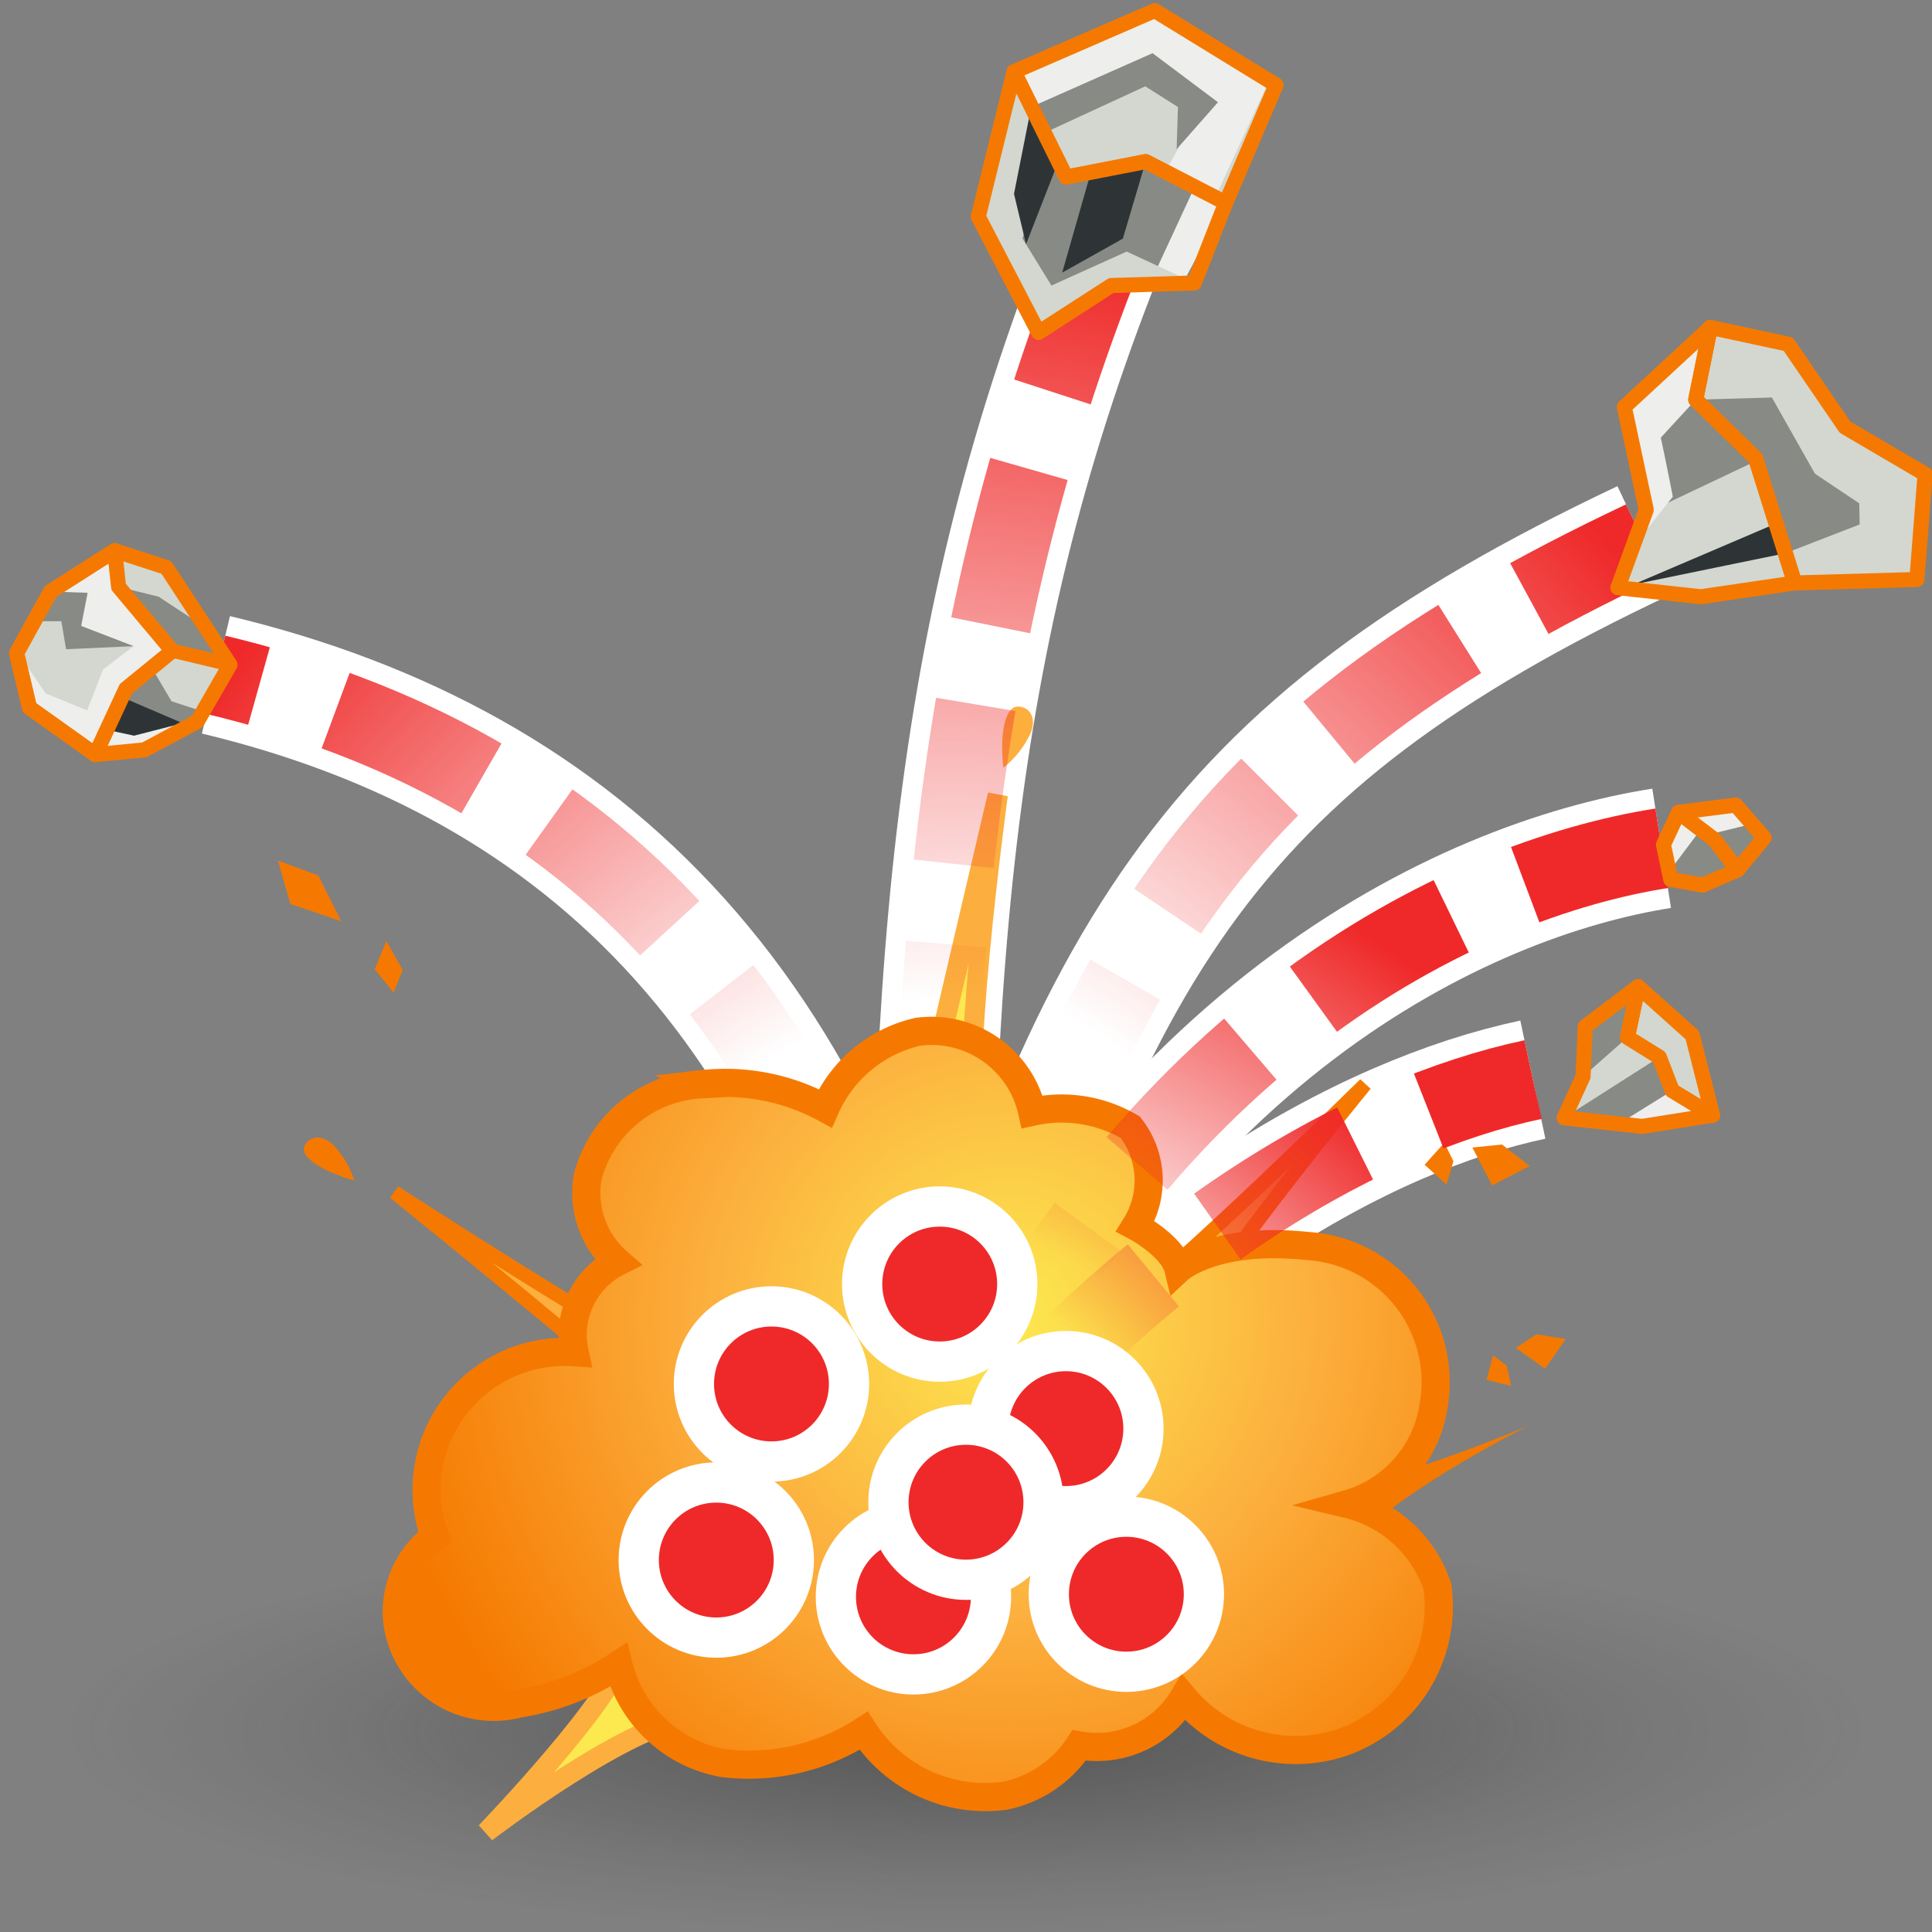 <?xml version="1.0" encoding="UTF-8" standalone="no"?>
<svg
   xmlns:dc="http://purl.org/dc/elements/1.1/"
   xmlns:cc="http://creativecommons.org/ns#"
   xmlns:rdf="http://www.w3.org/1999/02/22-rdf-syntax-ns#"
   xmlns:svg="http://www.w3.org/2000/svg"
   xmlns="http://www.w3.org/2000/svg"
   xmlns:xlink="http://www.w3.org/1999/xlink"
   xmlns:sodipodi="http://sodipodi.sourceforge.net/DTD/sodipodi-0.dtd"
   xmlns:inkscape="http://www.inkscape.org/namespaces/inkscape"
   viewBox="0 0 48 48"
   version="1.1"
   id="svg13858"
   sodipodi:docname="pyrotrailsource.svg"
   inkscape:version="1.0.1 (3bc2e813f5, 2020-09-07)">
  <rect x="0" y="0" width="48" height="48" fill="#808080" stroke="none"/>
  <sodipodi:namedview
     pagecolor="#ffffff"
     bordercolor="#666666"
     borderopacity="1"
     objecttolerance="10"
     gridtolerance="10"
     guidetolerance="10"
     inkscape:pageopacity="0"
     inkscape:pageshadow="2"
     inkscape:window-width="2560"
     inkscape:window-height="1377"
     id="namedview13860"
     showgrid="false"
     inkscape:snap-global="false"
     inkscape:zoom="15.3125"
     inkscape:cx="24.021769"
     inkscape:cy="23.804082"
     inkscape:window-x="-8"
     inkscape:window-y="-8"
     inkscape:window-maximized="1"
     inkscape:current-layer="svg13858" />
  <defs
     id="defs13682">
    <linearGradient
       inkscape:collect="always"
       id="linearGradient14836">
      <stop
         style="stop-color:#ef2929;stop-opacity:0"
         offset="0"
         id="stop14832" />
      <stop
         style="stop-color:#ef2929;stop-opacity:0"
         offset="0.398"
         id="stop14838" />
      <stop
         style="stop-color:#ef2929;stop-opacity:1"
         offset="1"
         id="stop14834" />
    </linearGradient>
    <style
       id="style13655">.cls-1{fill:url(#radial-gradient);}.cls-2{fill:#fcaf3d;}.cls-3{fill:#f57900;}.cls-16,.cls-4{fill:#fce94f;}.cls-4,.cls-6,.cls-7,.cls-8,.cls-9{stroke:#fcaf3e;stroke-width:0.5px;}.cls-18,.cls-4,.cls-5,.cls-6,.cls-7,.cls-8,.cls-9{stroke-miterlimit:10;}.cls-14,.cls-18,.cls-5,.cls-9{fill:none;}.cls-14,.cls-18,.cls-5{stroke:#f57900;}.cls-14,.cls-5{stroke-width:0.35px;}.cls-6{fill:url(#linear-gradient);}.cls-7{fill:url(#linear-gradient-2);}.cls-8{fill:url(#linear-gradient-3);}.cls-10{fill:#d3d7cf;}.cls-11{fill:#eeeeec;}.cls-12{fill:#888a85;}.cls-13{fill:#2e3436;}.cls-14{stroke-linecap:round;stroke-linejoin:round;}.cls-15{fill:url(#radial-gradient-2);}.cls-17{fill:url(#linear-gradient-4);}.cls-18{stroke-width:0.7px;}.cls-19{fill:url(#linear-gradient-5);}.cls-20{fill:url(#linear-gradient-6);}.cls-21{fill:url(#linear-gradient-7);}</style>
    <radialGradient
       id="radial-gradient"
       cx="17.38"
       cy="41.92"
       r="20.26"
       gradientTransform="translate(4.43 31.54) scale(1.11 0.25)"
       gradientUnits="userSpaceOnUse">
      <stop
         offset="0.03"
         stop-color="#2c2c2c"
         stop-opacity="0.5"
         id="stop13657" />
      <stop
         offset="0.68"
         stop-color="#2c2c2c"
         stop-opacity="0.1"
         id="stop13659" />
      <stop
         offset="0.93"
         stop-color="#2c2c2c"
         stop-opacity="0"
         id="stop13661" />
    </radialGradient>
    <linearGradient
       id="linear-gradient"
       x1="33.74"
       y1="20.36"
       x2="37.87"
       y2="16.06"
       gradientUnits="userSpaceOnUse">
      <stop
         offset="0"
         stop-color="#fdf4a4"
         id="stop13664" />
      <stop
         offset="1"
         stop-color="#fce94f"
         id="stop13666" />
    </linearGradient>
    <linearGradient
       id="linear-gradient-2"
       x1="24.59"
       y1="14.75"
       x2="24.39"
       y2="9.46"
       xlink:href="#linear-gradient"
       gradientTransform="matrix(1.069,0,0,1.069,-1.348,-1.914)" />
    <linearGradient
       id="linear-gradient-3"
       x1="-19.08"
       y1="20.28"
       x2="-22.34"
       y2="16.64"
       gradientTransform="translate(28.31 -0.51) rotate(-7.95)"
       xlink:href="#linear-gradient" />
    <radialGradient
       id="radial-gradient-2"
       cx="24.72"
       cy="32.4"
       r="14.71"
       gradientUnits="userSpaceOnUse">
      <stop
         offset="0"
         stop-color="#fce94f"
         id="stop13671" />
      <stop
         offset="0.48"
         stop-color="#fcaf3e"
         id="stop13673" />
      <stop
         offset="1"
         stop-color="#f57900"
         id="stop13675" />
    </radialGradient>
    <linearGradient
       id="linear-gradient-4"
       x1="23.28"
       y1="28.36"
       x2="22.37"
       y2="43.74"
       xlink:href="#linear-gradient"
       gradientTransform="matrix(1.069,0,0,1.069,-1.348,-1.914)" />
    <linearGradient
       id="linear-gradient-5"
       x1="28.97"
       y1="34.1"
       x2="29.78"
       y2="37.28"
       xlink:href="#linear-gradient"
       gradientTransform="matrix(1.069,0,0,1.069,-1.348,-1.914)" />
    <linearGradient
       id="linear-gradient-6"
       x1="21.63"
       y1="28.26"
       x2="20.71"
       y2="43.64"
       xlink:href="#linear-gradient"
       gradientTransform="matrix(1.069,0,0,1.069,-1.348,-1.914)" />
    <linearGradient
       id="linear-gradient-7"
       x1="23.23"
       y1="30.6"
       x2="19.93"
       y2="35.19"
       xlink:href="#linear-gradient"
       gradientTransform="matrix(1.069,0,0,1.069,-17.609,1.939)" />
    <linearGradient
       id="linear-gradient-3-4"
       x1="-19.08"
       y1="20.28"
       x2="-22.34"
       y2="16.64"
       gradientTransform="matrix(1.058,-0.148,0.148,1.058,28.906,-2.459)"
       xlink:href="#linear-gradient" />
    <radialGradient
       id="radial-gradient-2-7"
       cx="24.72"
       cy="32.4"
       r="14.71"
       gradientUnits="userSpaceOnUse"
       gradientTransform="matrix(1.069,0,0,1.069,-1.348,-1.914)">
      <stop
         offset="0"
         stop-color="#fce94f"
         id="stop12750" />
      <stop
         offset="0.48"
         stop-color="#fcaf3e"
         id="stop12752" />
      <stop
         offset="1"
         stop-color="#f57900"
         id="stop12754" />
    </radialGradient>
    <radialGradient
       id="radial-gradient-1"
       cx="17.38"
       cy="41.92"
       r="20.26"
       gradientTransform="matrix(1.11,0,0,0.25,4.43,31.54)"
       gradientUnits="userSpaceOnUse">
      <stop
         offset="0.03"
         stop-color="#2c2c2c"
         stop-opacity="0.5"
         id="stop12736" />
      <stop
         offset="0.68"
         stop-color="#2c2c2c"
         stop-opacity="0.1"
         id="stop12738" />
      <stop
         offset="0.93"
         stop-color="#2c2c2c"
         stop-opacity="0"
         id="stop12740" />
    </radialGradient>
    <radialGradient
       inkscape:collect="always"
       xlink:href="#linearGradient14836"
       id="radialGradient14822"
       cx="23.176"
       cy="35.623"
       fx="23.176"
       fy="35.623"
       r="9.491"
       gradientTransform="matrix(2.541,0.02,-0.025,3.118,-34.832,-74.579)"
       gradientUnits="userSpaceOnUse" />
    <radialGradient
       inkscape:collect="always"
       xlink:href="#linearGradient14836"
       id="radialGradient14824"
       cx="23.65"
       cy="24.23"
       fx="23.65"
       fy="24.23"
       r="3.161"
       gradientTransform="matrix(7.549,-0.004,0.005,9.905,-155.008,-202.601)"
       gradientUnits="userSpaceOnUse" />
    <radialGradient
       inkscape:collect="always"
       xlink:href="#linearGradient14836"
       id="radialGradient14826"
       cx="22.761"
       cy="34.231"
       fx="22.761"
       fy="34.231"
       r="9.546"
       gradientTransform="matrix(2.642,0.028,-0.035,3.365,-36.167,-78.676)"
       gradientUnits="userSpaceOnUse" />
    <radialGradient
       inkscape:collect="always"
       xlink:href="#linearGradient14836"
       id="radialGradient14828"
       cx="22.548"
       cy="37.88"
       fx="22.548"
       fy="37.88"
       r="9.618"
       gradientTransform="matrix(2.019,0.007,-0.006,1.791,-22.738,-30.827)"
       gradientUnits="userSpaceOnUse" />
    <radialGradient
       inkscape:collect="always"
       xlink:href="#linearGradient14836"
       id="radialGradient14830"
       cx="23.26"
       cy="39.205"
       fx="23.26"
       fy="39.205"
       r="7.979"
       gradientTransform="matrix(1.9,0.005,-0.005,1.682,-20.761,-28.563)"
       gradientUnits="userSpaceOnUse" />
  </defs>
  <title
     id="title13684">5-Pyro Trail</title>
  <g
     id="g14814">
    <path
       style="fill:none;fill-rule:evenodd;stroke:#ffffff;stroke-width:3;stroke-linecap:butt;stroke-linejoin:miter;stroke-miterlimit:4;stroke-dasharray:none;stroke-dashoffset:20;stroke-opacity:1"
       d="M 23.127,37.444 C 20.958,25.156 14.551,18.963 5.365,16.766"
       id="path14799"
       sodipodi:nodetypes="cc" />
    <path
       style="fill:none;fill-rule:evenodd;stroke:#ffffff;stroke-width:3;stroke-linecap:butt;stroke-linejoin:miter;stroke-miterlimit:4;stroke-dasharray:none;stroke-dashoffset:20;stroke-opacity:1"
       d="M 23.127,37.444 C 23.048,23.654 23.629,15.044 28.026,4.749"
       id="path14801"
       sodipodi:nodetypes="cc" />
    <path
       style="fill:none;fill-rule:evenodd;stroke:#ffffff;stroke-width:3;stroke-linecap:butt;stroke-linejoin:miter;stroke-miterlimit:4;stroke-dasharray:none;stroke-dashoffset:20;stroke-opacity:1"
       d="M 23.127,37.444 C 26.901,23.654 29.963,18.571 40.826,13.435"
       id="path14803"
       sodipodi:nodetypes="cc" />
    <path
       style="fill:none;fill-rule:evenodd;stroke:#ffffff;stroke-width:3;stroke-linecap:butt;stroke-linejoin:miter;stroke-miterlimit:4;stroke-dasharray:none;stroke-dashoffset:20;stroke-opacity:1"
       d="M 23.127,37.444 C 28.011,25.678 36.429,21.836 41.283,21.076"
       id="path14805"
       sodipodi:nodetypes="cc" />
    <path
       style="fill:none;fill-rule:evenodd;stroke:#ffffff;stroke-width:3;stroke-linecap:butt;stroke-linejoin:miter;stroke-miterlimit:4;stroke-dasharray:none;stroke-dashoffset:20;stroke-opacity:1"
       d="M 23.127,37.444 C 28.142,30.903 33.882,27.714 38.083,26.823"
       id="path14807"
       sodipodi:nodetypes="cc" />
  </g>
  <g
     id="shadow"
     transform="matrix(1.069,0,0,1.069,-1.348,-1.914)"
     style="stroke-width:0.936">
    <ellipse
       class="cls-1"
       cx="23.75"
       cy="41.92"
       rx="21.64"
       ry="4.84"
       id="ellipse12765"
       style="fill:url(#radial-gradient-1);stroke-width:0.936" />
  </g>
  <path
     class="cls-2"
     d="m 22.953,27.623 c 0.641,-2.789 1.838,-7.876 1.838,-7.876 0,0 -1.015,7.342 -0.534,9.126 0.481,1.785 1.069,1.977 1.069,1.977"
     id="path12768"
     style="stroke-width:1" />
  <path
     class="cls-2"
     d="m 16.702,33.8 c -1.069,-0.406 -6.903,-4.178 -6.903,-4.178 0,0 6.102,4.926 8.026,6.722"
     id="path12770"
     style="stroke-width:1" />
  <path
     class="cls-2"
     d="m 27.666,32.678 c 1.475,-1.037 6.252,-5.739 6.252,-5.739 0,0 -4.991,6.059 -5.183,7.352"
     id="path12772"
     style="stroke-width:1" />
  <path
     class="cls-3"
     d="m 30.562,37.219 c 1.988,0.534 7.406,-1.795 7.406,-1.795 0,0 -3.698,1.849 -4.584,3.206"
     id="path12774"
     style="stroke-width:1" />
  <path
     class="cls-4"
     d="m 22.953,27.623 c 0.641,-2.789 1.838,-7.876 1.838,-7.876 0,0 -1.015,7.342 -0.534,9.126 0.481,1.785 1.069,1.977 1.069,1.977"
     id="path12776" />
  <path
     class="cls-5"
     d="m 16.702,33.8 c -1.069,-0.406 -6.903,-4.178 -6.903,-4.178 0,0 6.102,4.926 8.026,6.722"
     id="path12778" />
  <path
     class="cls-5"
     d="m 27.666,32.678 c 1.475,-1.037 6.252,-5.739 6.252,-5.739 0,0 -4.991,6.059 -5.183,7.352"
     id="path12780" />
  <path
     class="cls-4"
     d="m 15.516,40.992 c -0.107,1.069 -3.441,4.531 -3.441,4.531 0,0 3.719,-2.853 5.236,-2.843 1.517,0.011 -0.534,-1.785 -0.534,-1.785"
     id="path12794" />
  <path
     class="cls-3"
     d="M 8.804,29.333 A 2.287,2.287 0 0 0 8.27,28.435 c -0.353,-0.31 -0.652,-0.15 -0.716,0.075 -0.064,0.224 0.374,0.566 1.25,0.823 z"
     id="path12796"
     style="stroke-width:1" />
  <path
     class="cls-2"
     d="m 24.93,19.074 a 2.394,2.394 0 0 0 0.673,-0.855 c 0.182,-0.449 -0.085,-0.684 -0.342,-0.663 -0.256,0.021 -0.438,0.588 -0.331,1.517 z"
     id="path12798"
     style="stroke-width:1" />
  <polygon
     class="cls-3"
     points="35.96,33.29 35.81,33.86 36.38,34 36.28,33.53 "
     id="polygon12800"
     style="stroke-width:0.936"
     transform="matrix(1.069,0,0,1.069,-1.348,-1.914)" />
  <polygon
     class="cls-3"
     points="36.49,33.12 37.17,33.6 37.65,32.91 36.97,32.8 "
     id="polygon12802"
     style="stroke-width:0.936"
     transform="matrix(1.069,0,0,1.069,-1.348,-1.914)" />
  <polygon
     class="cls-3"
     points="7.72,21.79 8.01,22.8 9.19,23.2 8.66,22.14 "
     id="polygon12804"
     style="stroke-width:0.936"
     transform="matrix(1.069,0,0,1.069,-1.348,-1.914)" />
  <polygon
     class="cls-3"
     points="10.41,24.86 9.97,24.32 10.24,23.66 10.62,24.33 "
     id="polygon12806"
     style="stroke-width:0.936"
     transform="matrix(1.069,0,0,1.069,-1.348,-1.914)" />
  <polygon
     class="cls-3"
     points="34.83,28.35 34.37,28.86 34.88,29.32 35.04,28.78 "
     id="polygon12856"
     style="stroke-width:0.936"
     transform="matrix(1.069,0,0,1.069,-1.348,-1.914)" />
  <polygon
     class="cls-3"
     points="35.48,28.46 35.94,29.34 36.81,28.89 36.17,28.39 "
     id="polygon12858"
     style="stroke-width:0.936"
     transform="matrix(1.069,0,0,1.069,-1.348,-1.914)" />
  <path
     class="cls-15"
     d="m 17.428,27.046 a 3.088,3.088 0 0 0 -2.821,2.276 2.298,2.298 0 0 0 0.737,2.137 2.02,2.02 0 0 0 -1.069,2.233 3.43,3.43 0 0 0 -3.473,4.584 2.33,2.33 0 0 0 -0.94,2.009 2.437,2.437 0 0 0 3.024,2.137 6.412,6.412 0 0 0 2.479,-0.972 3.206,3.206 0 0 0 2.586,2.437 5.258,5.258 0 0 0 3.505,-0.791 3.644,3.644 0 0 0 3.516,1.614 2.939,2.939 0 0 0 1.838,-1.261 2.511,2.511 0 0 0 2.597,-1.176 3.676,3.676 0 0 0 3.804,1.154 3.591,3.591 0 0 0 2.501,-3.922 3.12,3.12 0 0 0 -2.233,-2.052 2.982,2.982 0 0 0 2.137,-2.437 3.388,3.388 0 0 0 -3.131,-3.975 c -2.319,-0.246 -3.206,0.577 -3.206,0.577 -0.139,-0.566 -1.069,-1.069 -1.069,-1.069 a 2.137,2.137 0 0 0 -0.16,-2.49 3.356,3.356 0 0 0 -2.437,-0.385 2.565,2.565 0 0 0 -2.843,-1.988 3.323,3.323 0 0 0 -2.298,1.902 5.343,5.343 0 0 0 -3.046,-0.545 z"
     id="path12904"
     style="fill:url(#radial-gradient-2-7);stroke-width:1" />
  <path
     class="cls-18"
     d="m 17.428,26.939 a 3.088,3.088 0 0 0 -2.821,2.276 2.276,2.276 0 0 0 0.737,2.137 2.03,2.03 0 0 0 -1.069,2.244 3.43,3.43 0 0 0 -3.473,4.584 2.319,2.319 0 0 0 -0.94,2.009 2.415,2.415 0 0 0 3.024,2.137 6.305,6.305 0 0 0 2.479,-0.962 3.27,3.27 0 0 0 2.586,2.437 5.236,5.236 0 0 0 3.505,-0.801 3.601,3.601 0 0 0 3.516,1.614 2.907,2.907 0 0 0 1.838,-1.25 2.511,2.511 0 0 0 2.597,-1.186 3.633,3.633 0 0 0 3.804,1.154 3.569,3.569 0 0 0 2.501,-3.911 3.12,3.12 0 0 0 -2.233,-2.052 2.992,2.992 0 0 0 2.137,-2.437 3.388,3.388 0 0 0 -3.131,-3.975 c -2.319,-0.246 -3.206,0.577 -3.206,0.577 -0.139,-0.577 -1.069,-1.069 -1.069,-1.069 a 2.137,2.137 0 0 0 -0.128,-2.458 3.356,3.356 0 0 0 -2.437,-0.385 2.565,2.565 0 0 0 -2.843,-1.988 3.323,3.323 0 0 0 -2.298,1.902 5.204,5.204 0 0 0 -3.078,-0.598 z"
     id="path12918" />
  <circle
     style="color:#000000;overflow:visible;opacity:1;fill:#ef2929;fill-opacity:1;stroke:#ffffff;stroke-width:1;stroke-linecap:round;stroke-miterlimit:4;stroke-dasharray:none;stroke-dashoffset:20;stroke-opacity:1;stop-color:#000000"
     id="circle14850"
     cx="19.167"
     cy="34.384"
     r="1.927" />
  <path
     style="fill:none;fill-rule:evenodd;stroke:url(#radialGradient14822);stroke-width:2;stroke-linecap:butt;stroke-linejoin:miter;stroke-miterlimit:4;stroke-dasharray:4, 2;stroke-dashoffset:20;stroke-opacity:1"
     d="M 23.127,37.444 C 20.958,25.156 14.551,18.963 5.365,16.766"
     id="path14733"
     sodipodi:nodetypes="cc" />
  <path
     style="fill:none;fill-rule:evenodd;stroke:url(#radialGradient14824);stroke-width:2;stroke-linecap:butt;stroke-linejoin:miter;stroke-miterlimit:4;stroke-dasharray:4, 2;stroke-dashoffset:20;stroke-opacity:1"
     d="M 23.127,37.444 C 23.048,23.654 23.629,15.044 28.026,4.749"
     id="path14735"
     sodipodi:nodetypes="cc" />
  <path
     style="fill:none;fill-rule:evenodd;stroke:url(#radialGradient14826);stroke-width:2;stroke-linecap:butt;stroke-linejoin:miter;stroke-miterlimit:4;stroke-dasharray:4, 2;stroke-dashoffset:20;stroke-opacity:1"
     d="M 23.127,37.444 C 26.901,23.654 29.963,18.571 40.826,13.435"
     id="path14737"
     sodipodi:nodetypes="cc" />
  <path
     style="fill:none;fill-rule:evenodd;stroke:url(#radialGradient14828);stroke-width:2;stroke-linecap:butt;stroke-linejoin:miter;stroke-miterlimit:4;stroke-dasharray:4, 2;stroke-dashoffset:20;stroke-opacity:1"
     d="M 23.127,37.444 C 28.011,25.678 36.429,21.836 41.283,21.076"
     id="path14739"
     sodipodi:nodetypes="cc" />
  <path
     style="fill:none;fill-rule:evenodd;stroke:url(#radialGradient14830);stroke-width:2;stroke-linecap:butt;stroke-linejoin:miter;stroke-miterlimit:4;stroke-dasharray:4, 2;stroke-dashoffset:20;stroke-opacity:1"
     d="M 23.127,37.444 C 28.142,30.903 33.882,27.714 38.083,26.823"
     id="path14741"
     sodipodi:nodetypes="cc" />
  <g
     id="g14755"
     transform="translate(-2.024,-0.718)">
    <polygon
       class="cls-10"
       points="7.02,15.65 5.82,15.26 4.33,16.21 3.54,17.64 3.84,18.91 5.37,20 6.51,19.89 7.74,19.23 8.5,17.91 "
       id="polygon12808"
       style="stroke-width:0.936"
       transform="matrix(1.069,0,0,1.069,-1.348,-1.914)" />
    <polyline
       class="cls-11"
       points="7.74 19.23 6.67 19.38 5.79 19.09 5.4 19.94 6.51 19.89"
       id="polyline12810"
       style="stroke-width:0.936"
       transform="matrix(1.069,0,0,1.069,-1.348,-1.914)" />
    <polyline
       class="cls-12"
       points="5.91 16.1 6.84 16.33 7.95 17.06 8.4 17.76 7.26 17.57"
       id="polyline12812"
       style="stroke-width:0.936"
       transform="matrix(1.069,0,0,1.069,-1.348,-1.914)" />
    <polyline
       class="cls-12"
       points="7.74 19.23 6.67 19.38 5.79 19.09 6.08 18.47 6.68 17.98 7.14 18.76 7.87 19"
       id="polyline12814"
       style="stroke-width:0.936"
       transform="matrix(1.069,0,0,1.069,-1.348,-1.914)" />
    <polygon
       class="cls-13"
       points="6.27,19.56 5.71,19.44 6,18.67 7.4,19.27 "
       id="polygon12816"
       style="stroke-width:0.936"
       transform="matrix(1.069,0,0,1.069,-1.348,-1.914)" />
    <polygon
       class="cls-11"
       points="4.33,16.21 3.54,17.64 3.84,18.91 5.37,20 6.08,18.47 7.16,17.59 5.91,16.1 5.82,15.26 "
       id="polygon12818"
       style="stroke-width:0.936"
       transform="matrix(1.069,0,0,1.069,-1.348,-1.914)" />
    <polygon
       class="cls-10"
       points="5.19,16.24 4.33,16.34 3.59,17.67 4.22,18.58 5.18,18.97 5.55,18.02 6.26,17.48 5.04,17.01 "
       id="polygon12820"
       style="stroke-width:0.936"
       transform="matrix(1.069,0,0,1.069,-1.348,-1.914)" />
    <polyline
       class="cls-12"
       points="4.02 16.9 4.58 16.9 4.69 17.55 6.26 17.48 5.04 17.01 5.19 16.24 4.33 16.21"
       id="polyline12822"
       style="stroke-width:0.936"
       transform="matrix(1.069,0,0,1.069,-1.348,-1.914)" />
    <line
       class="cls-10"
       x1="6.304"
       y1="16.883"
       x2="7.736"
       y2="17.225"
       id="line12824"
       style="stroke-width:1" />
    <polygon
       class="cls-14"
       points="7.02,15.65 5.82,15.26 4.33,16.21 3.54,17.64 3.84,18.91 5.37,20 6.51,19.89 7.74,19.23 8.5,17.91 "
       id="polygon12826"
       transform="matrix(1.069,0,0,1.069,-1.348,-1.914)" />
    <polygon
       class="cls-14"
       points="4.33,16.21 3.54,17.64 3.84,18.91 5.37,20 6.08,18.47 7.16,17.59 5.91,16.1 5.82,15.26 "
       id="polygon12828"
       transform="matrix(1.069,0,0,1.069,-1.348,-1.914)" />
    <line
       class="cls-14"
       x1="6.304"
       y1="16.883"
       x2="7.736"
       y2="17.225"
       id="line12830" />
  </g>
  <g
     id="g14769"
     transform="translate(0.457,-0.196)">
    <polygon
       class="cls-10"
       points="27.67,2.22 30.49,3.95 29.32,6.69 27.46,5.73 25.61,6.09 24.4,3.64 "
       id="polygon12832"
       style="stroke-width:0.936"
       transform="matrix(1.069,0,0,1.069,-1.348,-1.914)" />
    <path
       class="cls-11"
       d="m 28.468,4.498 0.962,-1.699 -2.597,-1.731 1.389,-0.609 2.853,1.742 c 0,0 -1.336,2.875 -1.293,2.811"
       id="path12834"
       style="stroke-width:1" />
    <polyline
       class="cls-11"
       points="24.92 4.69 27.91 3.33 27.67 2.22 24.4 3.64"
       id="polyline12836"
       style="stroke-width:0.936"
       transform="matrix(1.069,0,0,1.069,-1.348,-1.914)" />
    <polyline
       class="cls-12"
       points="24.8 4.46 27.62 3.21 29.14 4.35 28.18 5.44 28.21 4.46 27.45 3.98 25.11 5.06"
       id="polyline12838"
       style="stroke-width:0.936"
       transform="matrix(1.069,0,0,1.069,-1.348,-1.914)" />
    <polygon
       class="cls-14"
       points="27.67,2.22 30.49,3.95 29.32,6.69 27.46,5.73 25.61,6.09 24.4,3.64 "
       id="polygon12840"
       transform="matrix(1.069,0,0,1.069,-1.348,-1.914)" />
    <polygon
       class="cls-12"
       points="29.32,6.69 27.46,5.73 25.61,6.09 24.4,3.64 23.57,7.01 24.97,9.7 26.66,8.61 28.59,8.55 "
       id="polygon12842"
       style="stroke-width:0.936"
       transform="matrix(1.069,0,0,1.069,-1.348,-1.914)" />
    <polyline
       class="cls-13"
       points="26.16 6.07 25.52 8.31 26.93 7.52 27.46 5.73"
       id="polyline12844"
       style="stroke-width:0.936"
       transform="matrix(1.069,0,0,1.069,-1.348,-1.914)" />
    <path
       class="cls-10"
       d="m 25.625,3.696 c 0,0 -0.908,3.356 -0.962,3.27 L 23.84,5.449 24.738,2.243"
       id="path12846"
       style="stroke-width:1" />
    <polyline
       class="cls-13"
       points="24.8 4.46 24.4 6.48 24.68 7.65 25.43 5.73"
       id="polyline12848"
       style="stroke-width:0.936"
       transform="matrix(1.069,0,0,1.069,-1.348,-1.914)" />
    <polyline
       class="cls-11"
       points="28.63 6.25 27.55 8.58 28.32 8.56 29.32 6.69"
       id="polyline12850"
       style="stroke-width:0.936"
       transform="matrix(1.069,0,0,1.069,-1.348,-1.914)" />
    <polyline
       class="cls-10"
       points="24.55 7.44 25.27 8.61 27.02 7.82 28.59 8.55 26.66 8.61 24.97 9.7 24.13 8.08"
       id="polyline12852"
       style="stroke-width:0.936"
       transform="matrix(1.069,0,0,1.069,-1.348,-1.914)" />
    <polygon
       class="cls-14"
       points="29.32,6.69 27.46,5.73 25.61,6.09 24.4,3.64 23.57,7.01 24.97,9.7 26.66,8.61 28.59,8.55 "
       id="polygon12854"
       transform="matrix(1.069,0,0,1.069,-1.348,-1.914)" />
  </g>
  <g
     id="g14781"
     transform="translate(2.482,-0.653)">
    <polygon
       class="cls-10"
       points="39.74,13.05 38.35,11.69 38.69,10.01 40.5,10.4 41.82,12.33 43.68,13.42 43.49,15.87 40.65,15.95 "
       id="polygon12872"
       style="stroke-width:0.936"
       transform="matrix(1.069,0,0,1.069,-1.348,-1.914)" />
    <polyline
       class="cls-12"
       points="38.35 11.69 40.12 11.64 41.12 13.41 42.15 14.1 42.16 14.59 40.43 15.26 39.74 13.05"
       id="polyline12874"
       style="stroke-width:0.936"
       transform="matrix(1.069,0,0,1.069,-1.348,-1.914)" />
    <polygon
       class="cls-12"
       points="40.65,15.95 39.74,13.05 38.35,11.69 38.69,10.01 36.69,11.86 37.2,14.25 36.54,16.06 38.47,16.27 "
       id="polygon12876"
       style="stroke-width:0.936"
       transform="matrix(1.069,0,0,1.069,-1.348,-1.914)" />
    <polyline
       class="cls-10"
       points="36.85 15.95 40.43 15.26 40.65 15.95 38.47 16.27"
       id="polyline12878"
       style="stroke-width:0.936"
       transform="matrix(1.069,0,0,1.069,-1.348,-1.914)" />
    <polyline
       class="cls-13"
       points="36.54 16.06 40.11 14.45 40.43 15.26"
       id="polyline12880"
       style="stroke-width:0.936"
       transform="matrix(1.069,0,0,1.069,-1.348,-1.914)" />
    <polygon
       class="cls-10"
       points="39.76,13.11 40.21,14.57 36.56,16.13 37.21,14.32 "
       id="polygon12882"
       style="stroke-width:0.936"
       transform="matrix(1.069,0,0,1.069,-1.348,-1.914)" />
    <polygon
       class="cls-11"
       points="36.69,11.86 36.97,13.19 38.35,11.69 38.69,10.01 "
       id="polygon12884"
       style="stroke-width:0.936"
       transform="matrix(1.069,0,0,1.069,-1.348,-1.914)" />
    <path
       class="cls-11"
       d="m 38.662,11.059 c 0.064,0.118 0.417,1.934 0.417,1.934 l -1.069,1.346 0.267,-1.197 -0.267,-1.56"
       id="path12886"
       style="stroke-width:1" />
    <polygon
       class="cls-14"
       points="39.74,13.05 38.35,11.69 38.69,10.01 40.5,10.4 41.82,12.33 43.68,13.42 43.49,15.87 40.65,15.95 "
       id="polygon12888"
       transform="matrix(1.069,0,0,1.069,-1.348,-1.914)" />
    <polygon
       class="cls-14"
       points="40.65,15.95 39.74,13.05 38.35,11.69 38.69,10.01 36.69,11.86 37.2,14.25 36.54,16.06 38.47,16.27 "
       id="polygon12890"
       transform="matrix(1.069,0,0,1.069,-1.348,-1.914)" />
  </g>
  <g
     id="g14789"
     transform="translate(0.718,0.065)">
    <polygon
       class="cls-12"
       points="40.44,21.25 39.6,20.61 40.93,20.44 41.59,21.2 40.97,21.95 "
       id="polygon12892"
       style="stroke-width:0.936"
       transform="matrix(1.069,0,0,1.069,-1.348,-1.914)" />
    <polyline
       class="cls-11"
       points="40.2 21.15 41.26 20.89 40.93 20.44 39.77 20.59"
       id="polyline12894"
       style="stroke-width:0.936"
       transform="matrix(1.069,0,0,1.069,-1.348,-1.914)" />
    <polygon
       class="cls-12"
       points="39.25,21.36 39.42,22.17 40.16,22.3 40.97,21.95 40.44,21.25 39.6,20.61 "
       id="polygon12896"
       style="stroke-width:0.936"
       transform="matrix(1.069,0,0,1.069,-1.348,-1.914)" />
    <path
       class="cls-11"
       d="m 40.746,21.596 c 0,0 0.801,-1.069 0.801,-1.069 l -0.577,-0.438 -0.374,0.801"
       id="path12898"
       style="stroke-width:1" />
    <polygon
       class="cls-14"
       points="40.44,21.25 39.6,20.61 40.93,20.44 41.59,21.2 40.97,21.95 "
       id="polygon12900"
       transform="matrix(1.069,0,0,1.069,-1.348,-1.914)" />
    <polygon
       class="cls-14"
       points="39.25,21.36 39.42,22.17 40.16,22.3 40.97,21.95 40.44,21.25 39.6,20.61 "
       id="polygon12902"
       transform="matrix(1.069,0,0,1.069,-1.348,-1.914)" />
  </g>
  <g
     id="g14797"
     transform="translate(2.024)">
    <polygon
       class="cls-10"
       points="38.7,25.85 39.17,27.71 38.23,27.14 37.93,26.36 37.19,25.9 37.44,24.72 "
       id="polygon12860"
       style="stroke-width:0.936"
       transform="matrix(1.069,0,0,1.069,-1.348,-1.914)" />
    <polygon
       class="cls-14"
       points="38.7,25.85 39.17,27.71 38.23,27.14 37.93,26.36 37.19,25.9 37.44,24.72 "
       id="polygon12862"
       transform="matrix(1.069,0,0,1.069,-1.348,-1.914)" />
    <polygon
       class="cls-12"
       points="37.53,27.97 39.17,27.71 38.23,27.14 37.93,26.36 37.19,25.9 37.44,24.72 36.21,25.65 36.16,26.81 35.72,27.77 "
       id="polygon12864"
       style="stroke-width:0.936"
       transform="matrix(1.069,0,0,1.069,-1.348,-1.914)" />
    <polygon
       class="cls-10"
       points="36.16,26.81 35.72,27.77 37.93,26.36 37.19,25.9 "
       id="polygon12866"
       style="stroke-width:0.936"
       transform="matrix(1.069,0,0,1.069,-1.348,-1.914)" />
    <polygon
       class="cls-11"
       points="36.99,27.91 37.53,27.97 39.17,27.71 38.23,27.14 "
       id="polygon12868"
       style="stroke-width:0.936"
       transform="matrix(1.069,0,0,1.069,-1.348,-1.914)" />
    <polygon
       class="cls-14"
       points="37.53,27.97 39.17,27.71 38.23,27.14 37.93,26.36 37.19,25.9 37.44,24.72 36.21,25.65 36.16,26.81 35.72,27.77 "
       id="polygon12870"
       transform="matrix(1.069,0,0,1.069,-1.348,-1.914)" />
  </g>
  <circle
     style="color:#000000;overflow:visible;opacity:1;fill:#ef2929;fill-opacity:1;stroke:#ffffff;stroke-width:1;stroke-linecap:round;stroke-miterlimit:4;stroke-dasharray:none;stroke-dashoffset:20;stroke-opacity:1;stop-color:#000000"
     id="path14840"
     cx="17.796"
     cy="38.759"
     r="1.927" />
  <circle
     style="color:#000000;overflow:visible;opacity:1;fill:#ef2929;fill-opacity:1;stroke:#ffffff;stroke-width:1;stroke-linecap:round;stroke-miterlimit:4;stroke-dasharray:none;stroke-dashoffset:20;stroke-opacity:1;stop-color:#000000"
     id="circle14842"
     cx="22.694"
     cy="39.673"
     r="1.927" />
  <circle
     style="color:#000000;overflow:visible;opacity:1;fill:#ef2929;fill-opacity:1;stroke:#ffffff;stroke-width:1;stroke-linecap:round;stroke-miterlimit:4;stroke-dasharray:none;stroke-dashoffset:20;stroke-opacity:1;stop-color:#000000"
     id="circle14844"
     cx="23.347"
     cy="31.902"
     r="1.927" />
  <circle
     style="color:#000000;overflow:visible;opacity:1;fill:#ef2929;fill-opacity:1;stroke:#ffffff;stroke-width:1;stroke-linecap:round;stroke-miterlimit:4;stroke-dasharray:none;stroke-dashoffset:20;stroke-opacity:1;stop-color:#000000"
     id="circle14848"
     cx="26.482"
     cy="35.494"
     r="1.927" />
  <circle
     style="color:#000000;overflow:visible;opacity:1;fill:#ef2929;fill-opacity:1;stroke:#ffffff;stroke-width:1;stroke-linecap:round;stroke-miterlimit:4;stroke-dasharray:none;stroke-dashoffset:20;stroke-opacity:1;stop-color:#000000"
     id="circle14846"
     cx="24"
     cy="37.322"
     r="1.927" />
  <circle
     style="color:#000000;overflow:visible;opacity:1;fill:#ef2929;fill-opacity:1;stroke:#ffffff;stroke-width:1;stroke-linecap:round;stroke-miterlimit:4;stroke-dasharray:none;stroke-dashoffset:20;stroke-opacity:1;stop-color:#000000"
     id="circle14852"
     cx="27.984"
     cy="39.608"
     r="1.927" />
</svg>
